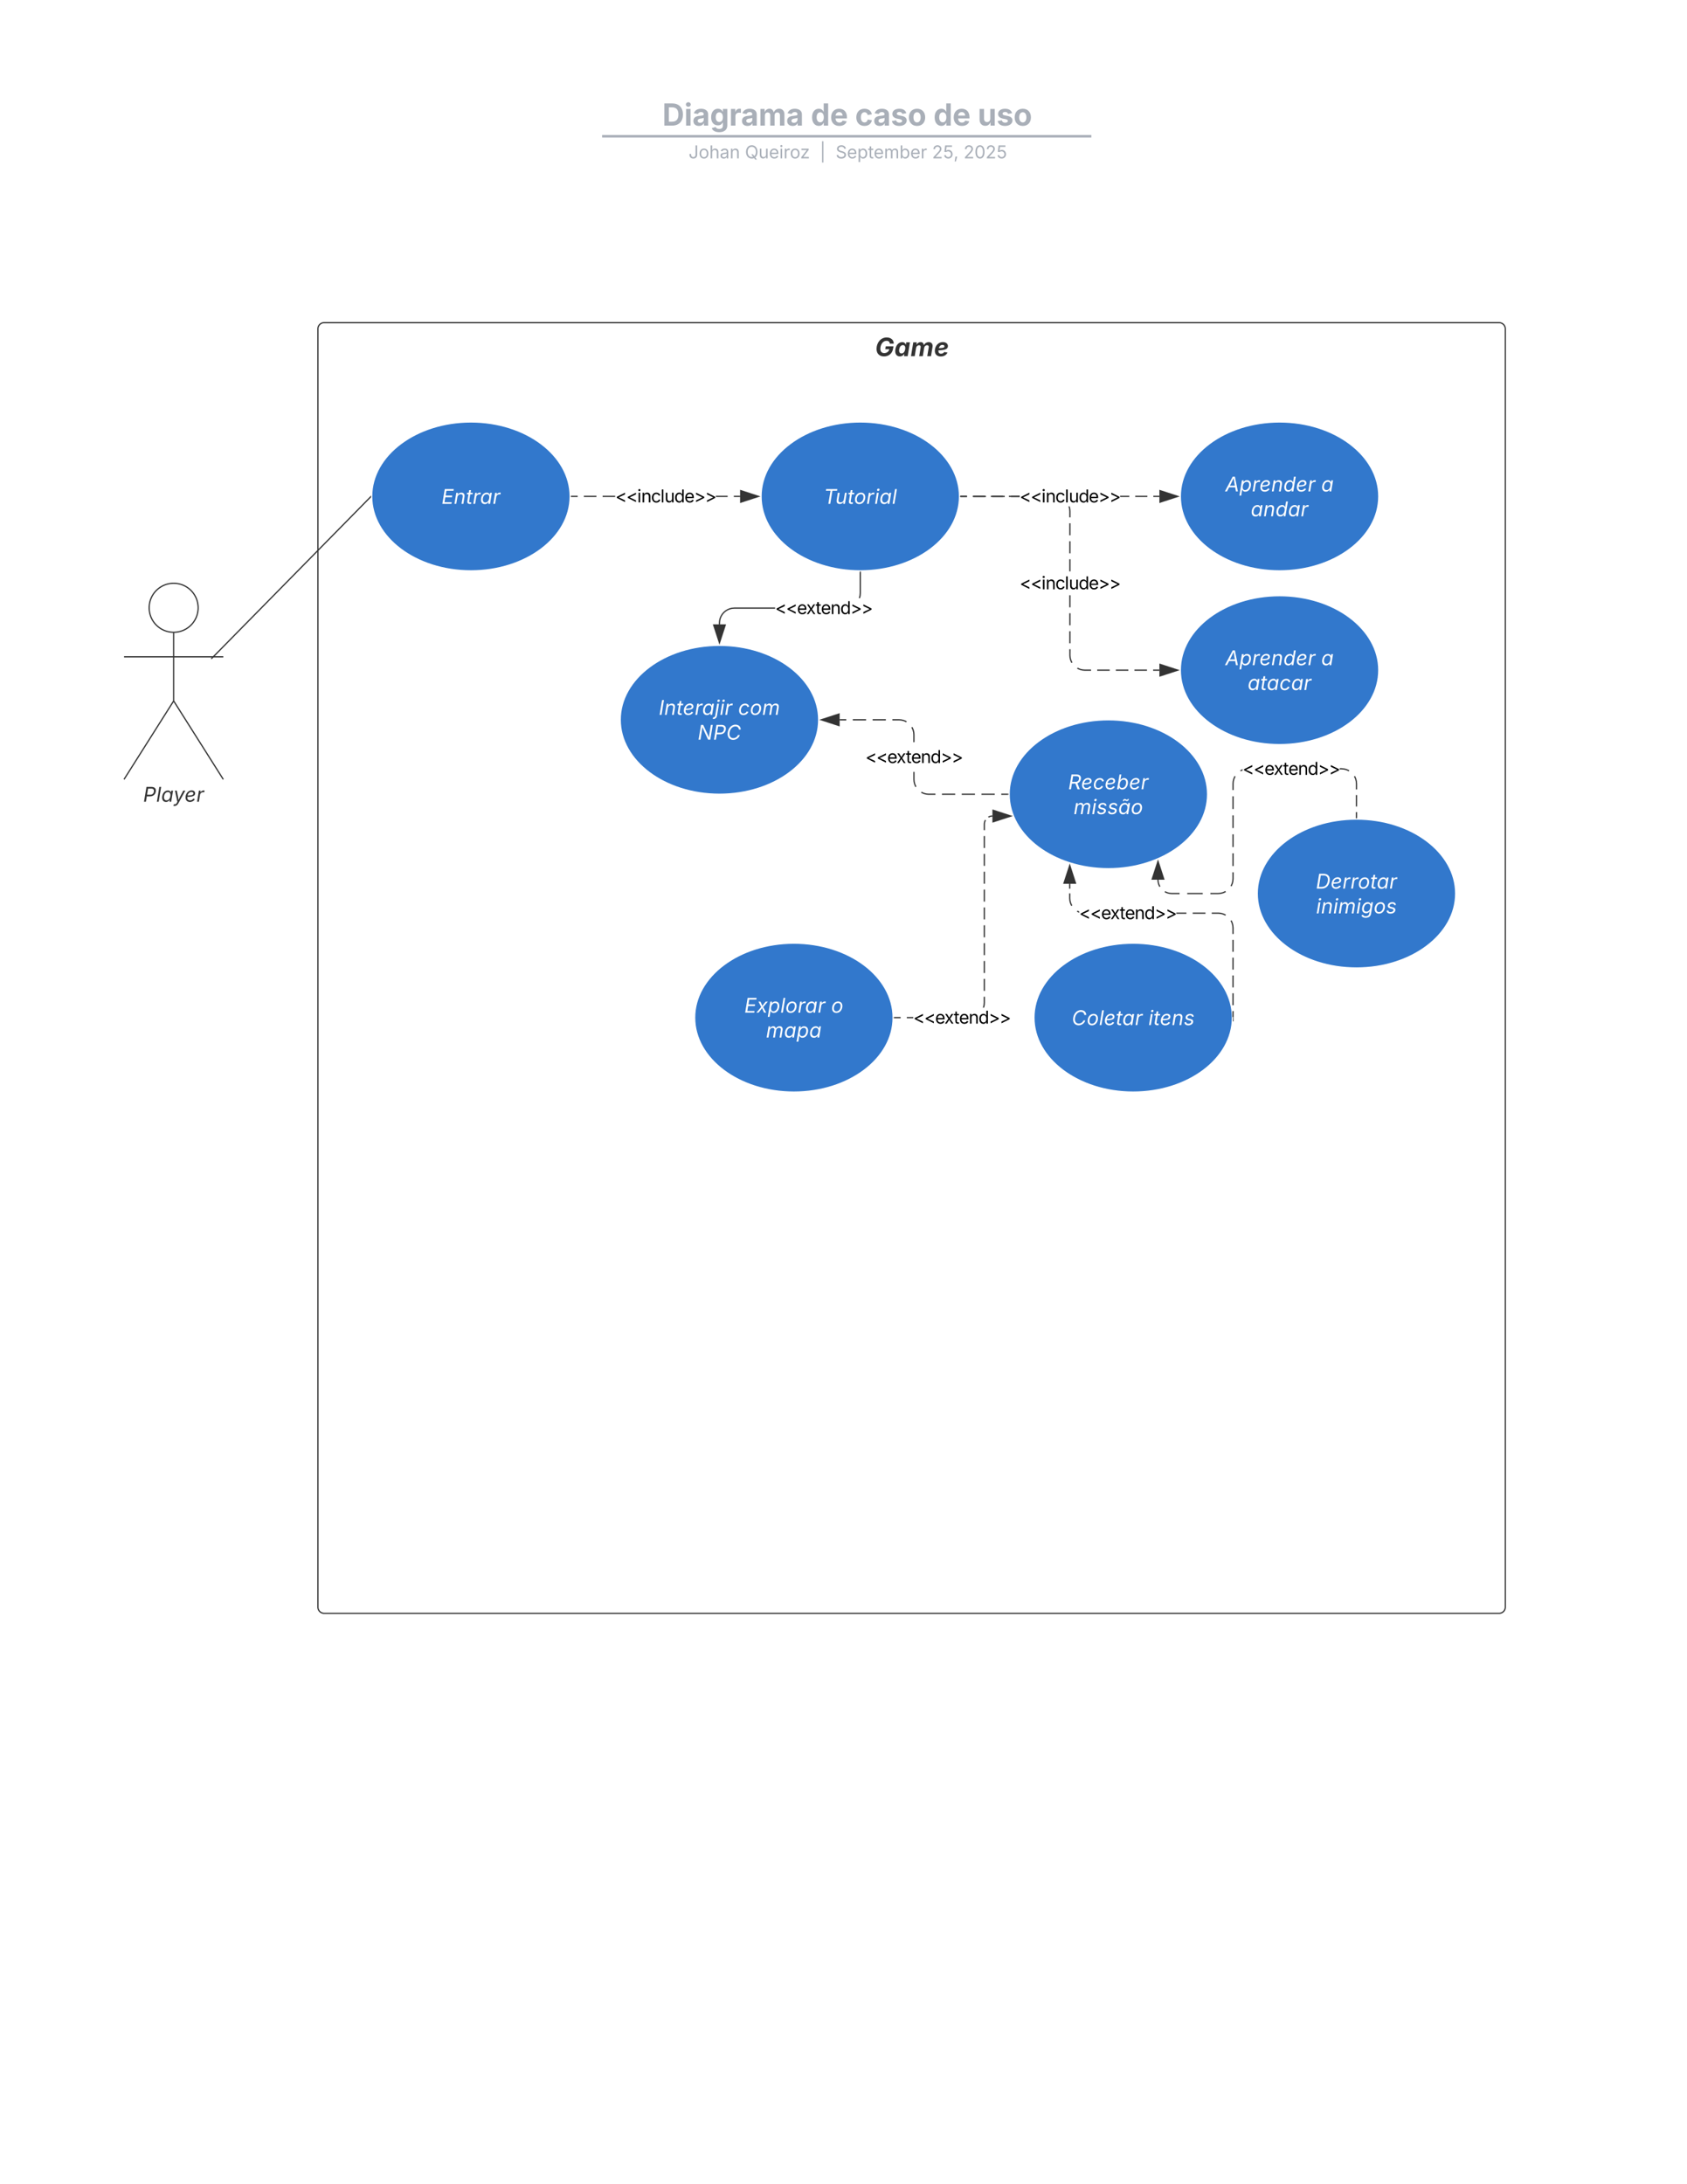 <svg xmlns="http://www.w3.org/2000/svg" xmlns:xlink="http://www.w3.org/1999/xlink" xmlns:lucid="lucid" width="1360" height="1760"><g transform="translate(0 0)" lucid:page-tab-id=".Q4MUjXso07N"><path d="M0 0h1360v1760H0z" fill="#fff"/><path d="M256.3 265a5 5 0 0 1 5-5h947.23a5 5 0 0 1 5 5v1030a5 5 0 0 1-5 5H261.3a5 5 0 0 1-5-5z" stroke="#333" fill-opacity="0"/><use xlink:href="#a" transform="matrix(1,0,0,1,264.308,268) translate(441.201 19.015)"/><path d="M120.25 489.95v-.2A19.75 19.75 0 0 1 140 470a19.75 19.75 0 0 1 19.75 19.75A19.75 19.75 0 0 1 140 509.5a19.75 19.75 0 0 1-19.75-19.75v-.2" stroke="#333" fill="#fff"/><path d="M100 475a5 5 0 0 1 5-5h70a5 5 0 0 1 5 5v148a5 5 0 0 1-5 5h-70a5 5 0 0 1-5-5z" fill="none"/><path d="M140 509.5v55.3l40 63.2m-40-63.2L100 628m0-98.75h80" stroke="#333" fill="none"/><use xlink:href="#b" transform="matrix(1,0,0,1,20,627.999) translate(95.406 18.012)"/><path d="M459.64 400c0 33.14-35.8 60-80 60-44.18 0-80-26.86-80-60s35.82-60 80-60c44.2 0 80 26.86 80 60z" stroke="#fff" fill="#3278cc"/><use xlink:href="#c" transform="matrix(1,0,0,1,323.643,363.999) translate(32.258 42.014)"/><path d="M773.53 400c0 33.14-35.82 60-80 60s-80-26.86-80-60 35.82-60 80-60 80 26.86 80 60z" stroke="#fff" fill="#3278cc"/><use xlink:href="#d" transform="matrix(1,0,0,1,637.53,363.999) translate(26.453 42.014)"/><path d="M172.76 528.4L298.8 400.35M172.77 528.38l-2.47 2.5" stroke="#333" fill="none"/><path d="M299.14 400v.66l-.02.04-.68-.67.73-.73z" stroke="#333" stroke-width=".05" fill="#333"/><path d="M253.15 78a8 8 0 0 1 8-8h836.75a8 8 0 0 1 8 8v25.16a8 8 0 0 1-8 8H261.15a8 8 0 0 1-8-8z" stroke="#000" stroke-opacity="0" stroke-width="2" fill="#fff" fill-opacity="0"/><use xlink:href="#e" transform="matrix(1,0,0,1,273.147,70) translate(260.805 31.211)"/><use xlink:href="#f" transform="matrix(1,0,0,1,273.147,70) translate(380.535 31.211)"/><use xlink:href="#g" transform="matrix(1,0,0,1,273.147,70) translate(416.21 31.211)"/><use xlink:href="#h" transform="matrix(1,0,0,1,273.147,70) translate(479.344 31.211)"/><use xlink:href="#i" transform="matrix(1,0,0,1,273.147,70) translate(515.019 31.211)"/><path d="M486.4 109.8H878.8M486.42 109.8h-1.03M878.8 109.8h1.02" stroke="#a9afb8" stroke-width="2" fill="none"/><path d="M253.15 119.16a8 8 0 0 1 8-8h837.7a8 8 0 0 1 8 8V122a8 8 0 0 1-8 8h-837.7a8 8 0 0 1-8-8z" stroke="#000" stroke-opacity="0" stroke-width="2" fill="#fff" fill-opacity="0"/><use xlink:href="#j" transform="matrix(1,0,0,1,273.147,111.155) translate(281.974 16.461)"/><use xlink:href="#k" transform="matrix(1,0,0,1,273.147,111.155) translate(327.429 16.461)"/><use xlink:href="#l" transform="matrix(1,0,0,1,273.147,111.155) translate(387.756 16.461)"/><use xlink:href="#m" transform="matrix(1,0,0,1,273.147,111.155) translate(400.488 16.461)"/><use xlink:href="#n" transform="matrix(1,0,0,1,273.147,111.155) translate(478.25 16.461)"/><use xlink:href="#o" transform="matrix(1,0,0,1,273.147,111.155) translate(503.672 16.461)"/><path d="M660 580c0 33.14-35.82 60-80 60s-80-26.86-80-60 35.82-60 80-60 80 26.86 80 60z" stroke="#fff" fill="#3278cc"/><use xlink:href="#p" transform="matrix(1,0,0,1,524,544) translate(7.07 32.012)"/><use xlink:href="#q" transform="matrix(1,0,0,1,524,544) translate(71.072 32.012)"/><use xlink:href="#r" transform="matrix(1,0,0,1,524,544) translate(38.458 52.017)"/><path d="M993.53 820c0 33.14-35.82 60-80 60s-80-26.86-80-60 35.82-60 80-60 80 26.86 80 60z" stroke="#fff" fill="#3278cc"/><use xlink:href="#s" transform="matrix(1,0,0,1,857.53,784) translate(6.452 42.014)"/><use xlink:href="#t" transform="matrix(1,0,0,1,857.53,784) translate(68.259 42.014)"/><path d="M465.68 400.47h-5.04v-.95h5.04zm15.1 0h-10.06v-.95h10.07zm15.12 0h-10.07v-.95h10.07zm100.75 0h-5.04v-.95h5.05zm-10.08 0h-9.45v-.95h9.45z" stroke="#333" stroke-width=".05" fill="#333"/><path d="M460.66 400.47h-.53V399.6l.53-.08z" fill="#333"/><path stroke="#333" stroke-width=".05" fill="#333"/><path d="M611.4 400l-14.25 4.63v-9.27z" fill="#333"/><path d="M612.95 400l-16.28 5.3v-10.6zm-15.33 3.98l12.25-3.98-12.25-3.98z" stroke="#333" stroke-width=".05" fill="#333"/><use xlink:href="#u" transform="matrix(1,0,0,1,496.056,391.933) translate(0.005 12.917)"/><path d="M973.53 640c0 33.14-35.82 60-80 60s-80-26.86-80-60 35.82-60 80-60 80 26.86 80 60z" stroke="#fff" fill="#3278cc"/><use xlink:href="#v" transform="matrix(1,0,0,1,837.53,604) translate(23.615 32.012)"/><use xlink:href="#w" transform="matrix(1,0,0,1,837.53,604) translate(27.999 52.017)"/><path d="M1173.53 720c0 33.14-35.82 60-80 60s-80-26.86-80-60 35.82-60 80-60 80 26.86 80 60z" stroke="#fff" fill="#3278cc"/><use xlink:href="#x" transform="matrix(1,0,0,1,1037.53,684) translate(23.272 32.012)"/><use xlink:href="#y" transform="matrix(1,0,0,1,1037.53,684) translate(23.462 52.017)"/><path d="M720 820c0 33.14-35.82 60-80 60s-80-26.86-80-60 35.82-60 80-60 80 26.86 80 60z" stroke="#fff" fill="#3278cc"/><use xlink:href="#z" transform="matrix(1,0,0,1,584,784) translate(16.031 32.012)"/><use xlink:href="#A" transform="matrix(1,0,0,1,584,784) translate(86.047 32.012)"/><use xlink:href="#B" transform="matrix(1,0,0,1,584,784) translate(33.545 52.017)"/><path d="M726.04 820.48H721v-.96h5.04zm10.15 0h-5.1v-.96h5.1zM794 808l-.15 1.93-.45 1.9-.04.08h-1.02l.15-.37.4-1.76.15-1.82v-4.78h.96zm0-9.6h-.95v-9.6h.96zm0-14.4h-.95v-9.6h.96zm0-14.4h-.95v-9.58h.96zm0-14.38h-.95v-9.6h.96zm0-14.4h-.95v-9.58h.96zm0-14.37h-.95v-9.6h.96zm0-14.4h-.95v-9.6h.96zm0-14.38h-.95v-9.6h.96zm0-14.4h-.95v-9.6h.96zm.83-22.2l-.16.25-.37.9-.22.9-.08 1v4.76h-.95v-4.8l.1-1.08.25-1.08.42-1.02.2-.32zm5.3-3.07l-1 .08-.92.23-.87.37-.26.16-.5-.8.32-.2 1-.43 1.1-.26 1.05-.08z" stroke="#333" stroke-width=".05" fill="#333"/><path d="M721 820.48h-.5v-.87l.5-.08z" fill="#333"/><path stroke="#333" stroke-width=".05" fill="#333"/><path d="M814.85 657.56l-14.26 4.63v-9.28z" fill="#333"/><path d="M816.4 657.56l-16.3 5.3v-10.6zm-15.34 3.98l12.26-3.98-12.26-3.98z" stroke="#333" stroke-width=".05" fill="#333"/><use xlink:href="#C" transform="matrix(1,0,0,1,736.192,811.934) translate(0.005 12.917)"/><path d="M994.5 819.5h-.95v-4.78h.96zm0-9.56h-.95v-9.56h.96zm0-14.34h-.95v-9.57h.96zm0-14.35h-.95v-9.56h.96zm0-14.34h-.95v-9.55h.96zm-1.35-24.77l.75 1.8.45 1.9.15 1.94v4.8h-.95v-4.76l-.14-1.8-.4-1.77-.7-1.67-.3-.5.8-.5zm-9.17-6.66l1.9.45 1.82.75.56.35-.5.8-.5-.3-1.67-.7-1.77-.4-1.82-.15h-5.1v-.95h5.15zm-12.2.8h-10.25v-.95h10.25zm-15.38 0h-8.06v-.95h8.06zm-87.24-2.2l.83.33v1.03l-1.27-.52-.57-.34.5-.8zm-6.3-10.3l.15 1.82.43 1.75.7 1.67.3.5-.8.5-.36-.57-.75-1.8-.45-1.9-.16-1.94v-3.88h.96zm0-7.72h-.95v-3.88h.96z" stroke="#333" stroke-width=".05" fill="#333"/><path d="M994.5 823h-.57v-.1l.1-2.9v-.5h.48z" fill="#333"/><path stroke="#333" stroke-width=".05" fill="#333"/><path d="M867.02 711.67h-9.27l4.64-14.26z" fill="#333"/><path d="M867.68 712.15H857.1l5.3-16.28zm-9.27-.95h7.97l-3.98-12.25z" stroke="#333" stroke-width=".05" fill="#333"/><use xlink:href="#C" transform="matrix(1,0,0,1,869.989,727.723) translate(0.005 12.917)"/><path d="M988.26 718.77l-.56.35-1.8.75-1.92.45-1.93.15h-6.25v-.95h6.2l1.83-.14 1.76-.42 1.66-.7.5-.3zm-18.68 1.7h-12.45v-.95h12.45zm-29.75-2.1l1.55.63 1.63.4 1.7.13h6.2v.95h-6.25l-1.8-.15-1.77-.42-1.68-.7-.53-.3.5-.82zm-5.7-7.85l.4 1.63.64 1.55.3.46-.83.5-.32-.53-.7-1.68-.42-1.78-.14-1.78.94-.08zm60.38-2.5l-.15 1.93-.45 1.9-.75 1.8-.35.58-.8-.5.3-.5.7-1.67.4-1.76.15-1.82v-5.08h.96zm0-10.22h-.95v-10.2h.96zm0-15.3h-.95v-10.2h.96zm0-15.3h-.95V657h.96zm99.5-8.2h-.94v-4.58h.95zm-99.5-7.1h-.95v-10.2h.96zm99.5-2.07h-.94v-9.16h.95zm-97.93-24.07l-.3.5-.7 1.68-.42 1.76-.14 1.82v5.08h-.95v-5.12l.16-1.93.46-1.9.75-1.8.36-.58zm96.58.08l.75 1.8.45 1.9.16 1.94v4.6h-.94v-4.56l-.15-1.82-.4-1.76-.7-1.67-.3-.5.8-.5zm-9.17-6.66l1.9.45 1.8.75.58.35-.5.8-.5-.3-1.67-.7-1.77-.4-1.82-.15h-1.46V619h1.5zm-81.8 1.68l-.88.37-.5.3-.5-.8.57-.35 1.32-.55z" stroke="#333" stroke-width=".05" fill="#333"/><path d="M1094 659.5h-.94v-.5h.95z" fill="#333"/><path stroke="#333" stroke-width=".05" fill="#333"/><path d="M938.17 708.36h-9.27l4.63-14.27z" fill="#333"/><path d="M938.82 708.83h-10.58l5.3-16.28zm-9.27-.95h7.96l-3.97-12.25z" stroke="#333" stroke-width=".05" fill="#333"/><use xlink:href="#C" transform="matrix(1,0,0,1,1001.693,611.434) translate(0.005 12.917)"/><path d="M812.53 640.48h-5.3v-.96h5.3zm-10.63 0h-10.63v-.96h10.63zm-15.94 0h-10.63v-.96h10.63zm-15.94 0H759.4v-.96H770zm-26.5-2.2l1.68.68 1.76.42 1.82.14h5.3v.96h-5.33l-1.94-.16-1.9-.45-1.8-.75-.57-.35.5-.8zm-6.28-10.3l.14 1.82.43 1.76.7 1.67.3.5-.8.5-.35-.57-.75-1.8-.46-1.9-.15-1.94V622h.94zm-1.36-41.64l.75 1.8.46 1.9.14 1.94V598h-.95v-5.98l-.15-1.82-.42-1.76-.7-1.67-.3-.5.8-.5zm-9.16-6.66l1.9.45 1.8.75.58.35-.5.8-.5-.3-1.67-.7-1.76-.4-1.82-.15h-5.3v-.96h5.33zm-12.6.8H703.5v-.96h10.63zm-15.96 0h-10.64v-.96h10.64zm-15.96 0h-5.32v-.96h5.32z" stroke="#333" stroke-width=".05" fill="#333"/><path d="M813.03 640v.4l-.5.08v-.96h.5z" fill="#333"/><path stroke="#333" stroke-width=".05" fill="#333"/><path d="M676.38 584.63L662.12 580l14.26-4.63z" fill="#333"/><path d="M676.86 585.3l-16.28-5.3 16.28-5.3zm-13.2-5.3l12.25 3.98v-7.96z" stroke="#333" stroke-width=".05" fill="#333"/><use xlink:href="#C" transform="matrix(1,0,0,1,697.592,601.934) translate(0.005 12.917)"/><path d="M1111.53 400c0 33.14-35.82 60-80 60s-80-26.86-80-60 35.82-60 80-60 80 26.86 80 60z" stroke="#fff" fill="#3278cc"/><use xlink:href="#D" transform="matrix(1,0,0,1,975.53,363.999) translate(12.265 32.012)"/><use xlink:href="#E" transform="matrix(1,0,0,1,975.53,363.999) translate(89.587 32.012)"/><use xlink:href="#F" transform="matrix(1,0,0,1,975.53,363.999) translate(32.782 52.017)"/><path d="M779.38 400.47h-4.85v-.95h4.85zm14.56 0h-9.7v-.95h9.7zm14.55 0h-9.7v-.95h9.7zm13.5 0h-8.65v-.95H822zm102.94 0h-9.7v-.95h9.7zm9.7 0h-4.85v-.95h4.85zm-24.25 0h-7.34v-.95h7.33z" stroke="#333" stroke-width=".05" fill="#333"/><path d="M774.54 400.47h-.52V399.6l.52-.08z" fill="#333"/><path stroke="#333" stroke-width=".05" fill="#333"/><path d="M949.4 400l-14.25 4.63v-9.27z" fill="#333"/><path d="M950.95 400l-16.28 5.3v-10.6zm-15.33 3.98l12.25-3.98-12.25-3.98z" stroke="#333" stroke-width=".05" fill="#333"/><g><use xlink:href="#u" transform="matrix(1,0,0,1,822,391.933) translate(0.005 12.917)"/></g><path d="M1111.53 540c0 33.14-35.82 60-80 60s-80-26.86-80-60 35.82-60 80-60 80 26.86 80 60z" stroke="#fff" fill="#3278cc"/><g><use xlink:href="#G" transform="matrix(1,0,0,1,975.53,504) translate(12.265 32.012)"/><use xlink:href="#H" transform="matrix(1,0,0,1,975.53,504) translate(89.587 32.012)"/><use xlink:href="#I" transform="matrix(1,0,0,1,975.53,504) translate(30.304 52.017)"/></g><path d="M869.3 538.27l1.67.7 1.76.4 1.82.15h5v.96h-5.04l-1.92-.16-1.9-.45-1.8-.75-.58-.35.5-.8zm25.27 2.2h-10.02v-.95h10.02zm15.03 0h-10.02v-.95h10.02zm15.03 0H914.6v-.95h10.03zm10.02 0h-5v-.95h5zM863 527.98l.15 1.83.42 1.76.7 1.67.3.5-.8.5-.36-.57-.74-1.8-.45-1.9-.15-1.94v-4.85h.96zm0-9.64h-.95v-9.66h.96zm0-14.5h-.95v-9.66h.96zm0-14.5h-.95v-9.66h.96zm0-29h-.95v-9.66h.96zm0-14.5h-.95v-9.66h.96zm0-14.5h-.95v-9.66h.96zm-.6-23.2l.45 1.92.15 1.93v4.85h-.95v-4.8l-.14-1.83-.4-1.76-.16-.38h1.02zm-82.8-7.66h-5.07v-.95h5.07zm15.2 0h-10.14v-.95h10.14zm15.2 0h-10.14v-.95H810zm12 0h-6.94v-.95H822z" stroke="#333" stroke-width=".05" fill="#333"/><path d="M774.54 400.47h-.52V399.6l.52-.08z" fill="#333"/><path stroke="#333" stroke-width=".05" fill="#333"/><path d="M949.4 540l-14.25 4.63v-9.26z" fill="#333"/><path d="M950.95 540l-16.28 5.3v-10.6zm-15.33 3.98l12.25-3.98-12.25-3.98z" stroke="#333" stroke-width=".05" fill="#333"/><g><use xlink:href="#u" transform="matrix(1,0,0,1,822,461.933) translate(0.005 12.917)"/></g><path d="M624.83 490.47h-32.8l-1.83.15-1.76.42-1.67.7-1.54.94-1.38 1.17-1.17 1.38-.95 1.54-.7 1.67-.4 1.76-.15 1.82v1.1h-.96v-1.14l.16-1.93.45-1.9.75-1.8 1.03-1.68 1.28-1.5 1.5-1.26 1.66-1.02 1.8-.75 1.9-.45 1.94-.16h32.85zM694 478.02l-.15 1.93-.45 1.9-.04.08h-1.02l.15-.37.4-1.76.15-1.82V461h.96z" stroke="#333" stroke-width=".05" fill="#333"/><path d="M693.52 460.5h.5v.5h-.97v-.52z" fill="#333"/><path stroke="#333" stroke-width=".05" fill="#333"/><path d="M580 517.88l-4.63-14.26h9.26z" fill="#333"/><path d="M580 519.42l-5.3-16.28h10.6zm-3.98-15.33l3.98 12.25 3.98-12.26z" stroke="#333" stroke-width=".05" fill="#333"/><g><use xlink:href="#C" transform="matrix(1,0,0,1,624.827,481.933) translate(0.005 12.917)"/></g><defs><path fill="#333" d="M716 20c-372 0-603-230-603-607 0-487 323-923 817-923 330 0 576 197 568 500h-310c-18-142-108-229-266-229-321 0-502 333-502 645 0 223 116 343 310 343 217 0 373-125 412-311H819l38-232h620l-32 196c-65 390-362 618-729 618" id="J"/><path fill="#333" d="M441 19C184 19 19-186 81-558c63-382 303-574 550-574 189 0 259 113 285 202h10l31-188h299L1071 0H776l29-179h-14C733-87 623 19 441 19zm133-241c154 0 263-135 296-336 34-204-31-334-185-334-159 0-264 139-296 334-33 197 29 336 185 336" id="K"/><path fill="#333" d="M35 0l186-1118h278l-23 203c87-158 215-220 340-220 150 0 232 87 258 250 89-176 240-250 390-250 212 0 348 148 307 391L1648 0h-301l118-707c21-127-40-177-131-177-124 0-216 90-235 206L986 0H696l119-715c18-110-37-169-130-169-113 0-217 83-240 218L335 0H35" id="L"/><path fill="#333" d="M552 24C254 24 71-146 71-432c0-377 264-705 643-705 236 0 413 123 413 326 0 251-270 329-766 342-10 155 35 265 213 267 113 0 207-50 245-134l269 36C1015-105 814 24 552 24zM392-650c368-7 456-43 456-146 0-71-63-115-165-115-165 0-251 126-291 261" id="M"/><g id="a"><use transform="matrix(0.01,0,0,0.01,0,0)" xlink:href="#J"/><use transform="matrix(0.01,0,0,0.01,15.51,0)" xlink:href="#K"/><use transform="matrix(0.01,0,0,0.01,28.548,0)" xlink:href="#L"/><use transform="matrix(0.01,0,0,0.01,47.408,0)" xlink:href="#M"/></g><path fill="#333" d="M87 0l247-1490h510c346 0 473 206 430 472s-238 479-586 479H366L277 0H87zm307-706h312c241 0 351-138 379-311s-39-306-279-306H496" id="N"/><path fill="#333" d="M492-1490L245 0H65l247-1490h180" id="O"/><path fill="#333" d="M481 24C202 24 45-202 104-557s293-575 571-575c216 0 263 132 291 193h15l29-179h181L1006 0H831l28-173h-21C788-107 693 24 481 24zm56-161c204 0 342-174 383-422s-41-412-245-412c-215 0-350 183-388 412-39 235 39 422 250 422" id="P"/><path fill="#333" d="M-19 405l72-156c121 32 203 15 288-150l47-93-241-1124h188c55 313 135 616 167 950 142-329 324-636 483-950h205L486 167c-97 177-219 259-378 259-59 0-109-11-127-21" id="Q"/><path fill="#333" d="M535 24C259 24 94-144 94-427c0-392 272-715 610-715 216 0 356 119 356 305 0 244-237 344-790 350-18 199 49 349 276 352 142 0 260-66 317-173l167 47C947-85 756 24 535 24zM294-623c447-4 586-57 586-218 0-85-78-141-194-141-220 0-342 177-392 359" id="R"/><path fill="#333" d="M66 0l185-1118h174l-28 172h12c78-136 219-209 411-185l-30 181c-211-47-398 67-428 250L246 0H66" id="S"/><g id="b"><use transform="matrix(0.008,0,0,0.008,0,0)" xlink:href="#N"/><use transform="matrix(0.008,0,0,0.008,10.559,0)" xlink:href="#O"/><use transform="matrix(0.008,0,0,0.008,14.564,0)" xlink:href="#P"/><use transform="matrix(0.008,0,0,0.008,24.469,0)" xlink:href="#Q"/><use transform="matrix(0.008,0,0,0.008,33.438,0)" xlink:href="#R"/><use transform="matrix(0.008,0,0,0.008,42.956,0)" xlink:href="#S"/></g><path fill="#fff" d="M87 0l247-1490h908l-28 167H496l-80 487h669l-28 167H387l-83 502h727L1004 0H87" id="T"/><path fill="#fff" d="M356-664L245 0H65l186-1118h173l-32 197c96-152 219-211 366-211 232 0 366 145 319 428L960 0H779l117-701c29-174-48-269-198-269-165 0-310 115-342 306" id="U"/><path fill="#fff" d="M691-1118l-25 154H437L325-290c-17 103 16 144 108 144 23 0 63-6 94-12L538-6c-36 12-87 20-136 20-196 0-290-109-260-290l114-688H88l25-154h169l44-266h180l-44 266h229" id="V"/><path fill="#fff" d="M66 0l185-1118h174l-28 172h12c78-136 219-209 411-185l-30 181c-211-47-398 67-428 250L246 0H66" id="W"/><path fill="#fff" d="M481 24C202 24 45-202 104-557s293-575 571-575c216 0 263 132 291 193h15l29-179h181L1006 0H831l28-173h-21C788-107 693 24 481 24zm56-161c204 0 342-174 383-422s-41-412-245-412c-215 0-350 183-388 412-39 235 39 422 250 422" id="X"/><g id="c"><use transform="matrix(0.008,0,0,0.008,0,0)" xlink:href="#T"/><use transform="matrix(0.008,0,0,0.008,9.946,0)" xlink:href="#U"/><use transform="matrix(0.008,0,0,0.008,19.722,0)" xlink:href="#V"/><use transform="matrix(0.008,0,0,0.008,25.147,0)" xlink:href="#W"/><use transform="matrix(0.008,0,0,0.008,31.105,0)" xlink:href="#X"/><use transform="matrix(0.008,0,0,0.008,41.253,0)" xlink:href="#W"/></g><path fill="#fff" d="M226-1323l28-167h1126l-28 167H885L666 0H476l219-1323H226" id="Y"/><path fill="#fff" d="M443 14C219 14 87-123 134-408l117-710h180L317-423c-28 171 49 275 206 275s300-105 332-300l110-670h181L961 0H787l35-209C722-47 590 14 443 14" id="Z"/><path fill="#fff" d="M528 24C258 24 94-156 94-433c0-355 229-699 603-699 270 0 436 178 436 458 0 359-234 698-605 698zm4-161c275 0 420-287 420-533 0-170-77-301-260-301-271 0-418 288-418 536 0 168 77 298 258 298" id="aa"/><path fill="#fff" d="M66 0l185-1118h180L246 0H66zm307-1301c-71 0-117-55-106-119s74-119 145-119c65 0 117 50 106 118s-78 120-145 120" id="ab"/><path fill="#fff" d="M492-1490L245 0H65l247-1490h180" id="ac"/><g id="d"><use transform="matrix(0.008,0,0,0.008,0,0)" xlink:href="#Y"/><use transform="matrix(0.008,0,0,0.008,9.47,0)" xlink:href="#Z"/><use transform="matrix(0.008,0,0,0.008,19.254,0)" xlink:href="#V"/><use transform="matrix(0.008,0,0,0.008,24.517,0)" xlink:href="#aa"/><use transform="matrix(0.008,0,0,0.008,34.439,0)" xlink:href="#W"/><use transform="matrix(0.008,0,0,0.008,40.93,0)" xlink:href="#ab"/><use transform="matrix(0.008,0,0,0.008,44.942,0)" xlink:href="#X"/><use transform="matrix(0.008,0,0,0.008,55.09,0)" xlink:href="#ac"/></g><path fill="#a9afb8" d="M659 0H135v-1490h529c448 0 721 280 721 744 0 466-273 746-726 746zM440-263h204c287 0 437-148 437-483 0-333-150-481-435-481H440v964" id="ad"/><path fill="#a9afb8" d="M128 0v-1118h300V0H128zm150-1264c-91 0-165-68-165-154 0-85 74-154 165-154 90 0 165 69 165 154 0 86-75 154-165 154" id="ae"/><path fill="#a9afb8" d="M440 22C227 22 68-92 68-313c0-250 202-322 422-343 195-21 271-24 271-105 0-95-63-149-175-149-116 0-187 57-211 129l-275-46c57-194 237-305 487-305 240 0 474 108 474 379V0H777v-155h-10C713-51 605 22 440 22zm85-211c140 0 238-93 238-211v-121c-37 26-156 42-222 51-111 16-185 59-185 149 0 87 70 132 169 132" id="af"/><path fill="#a9afb8" d="M625 442c-280 0-454-114-503-274l258-72c28 63 97 128 243 128 153 0 246-69 246-216v-206h-23C805-108 717-16 536-16 284-16 81-191 81-561c0-378 208-571 456-571 188 0 280 113 321 202h13v-188h295V-9c0 303-226 451-541 451zm5-686c153 0 240-119 240-319 0-198-86-329-240-329-158 0-241 137-241 329 0 195 85 319 241 319" id="ag"/><path fill="#a9afb8" d="M128 0v-1118h290v195h12c54-169 184-238 367-200v268c-27-8-86-15-130-15-138 0-239 95-239 234V0H128" id="ah"/><path fill="#a9afb8" d="M128 0v-1118h278l12 217c60-163 185-234 319-234 143 0 236 81 288 251 63-172 205-251 359-251 205 0 357 138 357 381V0h-301v-697c0-126-76-187-177-187-114 0-184 79-184 196V0H789v-705c0-109-72-179-174-179-106 0-187 74-187 208V0H128" id="ai"/><g id="e"><use transform="matrix(0.012,0,0,0.012,0,0)" xlink:href="#ad"/><use transform="matrix(0.012,0,0,0.012,17.611,0)" xlink:href="#ae"/><use transform="matrix(0.012,0,0,0.012,24.22,0)" xlink:href="#af"/><use transform="matrix(0.012,0,0,0.012,38.378,0)" xlink:href="#ag"/><use transform="matrix(0.012,0,0,0.012,53.786,0)" xlink:href="#ah"/><use transform="matrix(0.012,0,0,0.012,63.384,0)" xlink:href="#af"/><use transform="matrix(0.012,0,0,0.012,77.542,0)" xlink:href="#ai"/><use transform="matrix(0.012,0,0,0.012,99.797,0)" xlink:href="#af"/></g><path fill="#a9afb8" d="M537 19C279 19 81-185 81-557c0-382 206-575 454-575 190 0 278 113 318 202h10v-560h300V0H868v-179h-15C812-89 719 19 537 19zm92-241c153 0 240-134 240-336 0-203-86-334-240-334-158 0-240 138-240 334 0 197 84 336 240 336" id="aj"/><path fill="#a9afb8" d="M633 22C291 22 81-200 81-553c0-345 210-579 537-579 292 0 525 185 525 567v84H378c7 183 109 277 260 277 105 0 184-46 216-132l272 51C1071-99 893 22 633 22zM380-669h474c-15-146-94-237-233-237-143 0-229 99-241 237" id="ak"/><g id="f"><use transform="matrix(0.012,0,0,0.012,0,0)" xlink:href="#aj"/><use transform="matrix(0.012,0,0,0.012,15.373,0)" xlink:href="#ak"/></g><path fill="#a9afb8" d="M628 22C291 22 81-210 81-554c0-346 210-578 547-578 265 0 455 142 497 372l-279 52c-25-116-99-188-215-188-160 0-244 139-244 341 0 200 84 341 244 341 116 0 193-74 217-195l279 51C1085-123 896 22 628 22" id="al"/><path fill="#a9afb8" d="M572 22C302 22 117-98 78-306l279-48c29 105 101 156 224 156 114 0 185-48 185-115 0-118-228-130-337-155-215-49-322-150-322-317 0-215 187-347 470-347 265 0 424 116 466 298l-266 47c-24-76-87-130-196-130-98 0-174 46-174 113 0 56 38 95 144 117l201 40c216 44 320 143 320 302 0 220-207 367-500 367" id="am"/><path fill="#a9afb8" d="M628 22C291 22 81-210 81-554c0-346 210-578 547-578 336 0 547 232 547 578 0 344-211 576-547 576zm0-236c160 0 242-146 242-341 0-197-82-341-242-341S387-753 387-555c0 195 81 341 241 341" id="an"/><g id="g"><use transform="matrix(0.012,0,0,0.012,0,0)" xlink:href="#al"/><use transform="matrix(0.012,0,0,0.012,14.587,0)" xlink:href="#af"/><use transform="matrix(0.012,0,0,0.012,28.745,0)" xlink:href="#am"/><use transform="matrix(0.012,0,0,0.012,42.403,0)" xlink:href="#an"/></g><g id="h"><use transform="matrix(0.012,0,0,0.012,0,0)" xlink:href="#aj"/><use transform="matrix(0.012,0,0,0.012,15.373,0)" xlink:href="#ak"/></g><path fill="#a9afb8" d="M513 14c-232 0-385-159-385-421v-711h300v659c0 139 76 222 202 222 127 0 217-86 217-234v-647h301V0H864l-4-232C797-74 683 14 513 14" id="ao"/><g id="i"><use transform="matrix(0.012,0,0,0.012,0,0)" xlink:href="#ao"/><use transform="matrix(0.012,0,0,0.012,15.182,0)" xlink:href="#am"/><use transform="matrix(0.012,0,0,0.012,28.84,0)" xlink:href="#an"/></g><path fill="#a9afb8" d="M545 20c-263 0-445-160-445-446v-80h190v80c0 182 102 279 255 279 152 0 254-97 254-279v-1064h190v1064c0 286-181 446-444 446" id="ap"/><path fill="#a9afb8" d="M613 24c-304 0-509-231-509-576 0-350 205-580 509-580 305 0 511 230 511 580 0 345-206 576-511 576zm0-161c226 0 329-195 329-415 0-222-103-419-329-419-223 0-326 196-326 419 0 220 103 415 326 415" id="aq"/><path fill="#a9afb8" d="M338-670V0H158v-1490h180v566c73-149 190-208 336-208 226 0 379 139 379 422V0H872v-695c0-172-96-275-252-275-161 0-282 109-282 300" id="ar"/><path fill="#a9afb8" d="M471 26C259 26 90-98 90-318c0-256 228-303 435-329 202-27 287-16 287-108 0-139-79-219-234-219-161 0-248 86-283 164l-173-57c86-203 278-265 451-265 150 0 419 46 419 395V0H815v-152h-12C765-73 660 26 471 26zm31-159c199 0 310-134 310-271v-155c-30 35-226 55-295 64-131 17-246 59-246 186 0 116 97 176 231 176" id="as"/><path fill="#a9afb8" d="M338-670V0H158v-1118h173l1 207c72-158 192-221 342-221 226 0 378 139 378 422V0H872v-695c0-172-96-275-252-275-161 0-282 109-282 300" id="at"/><g id="j"><use transform="matrix(0.007,0,0,0.007,0,0)" xlink:href="#ap"/><use transform="matrix(0.007,0,0,0.007,8.12,0)" xlink:href="#aq"/><use transform="matrix(0.007,0,0,0.007,16.65,0)" xlink:href="#ar"/><use transform="matrix(0.007,0,0,0.007,25.061,0)" xlink:href="#as"/><use transform="matrix(0.007,0,0,0.007,33.049,0)" xlink:href="#at"/></g><path fill="#a9afb8" d="M784 20c-382 0-662-292-662-764 0-473 280-766 662-766s660 293 660 766c0 282-99 499-260 629l192 255h-198L1049-33C969 2 880 20 784 20zm-62-486h198l156 205c112-98 183-261 183-483 0-383-209-590-475-590-268 0-477 208-477 590 0 380 209 588 477 588 54 0 106-9 154-25" id="au"/><path fill="#a9afb8" d="M537 14c-226 0-379-139-379-422v-710h180v695c0 172 97 275 253 275 160 0 281-109 281-300v-670h181V0H879v-209C806-46 684 14 537 14" id="av"/><path fill="#a9afb8" d="M628 24c-324 0-524-230-524-574 0-343 198-582 503-582 237 0 487 146 487 559v75H286c9 234 145 362 343 362 132 0 231-58 273-172l174 48C1024-91 857 24 628 24zM287-650h624c-17-190-120-322-304-322-192 0-309 151-320 322" id="aw"/><path fill="#a9afb8" d="M158 0v-1118h180V0H158zm91-1301c-68 0-125-53-125-119s57-119 125-119c69 0 126 53 126 119s-57 119-126 119" id="ax"/><path fill="#a9afb8" d="M158 0v-1118h174v172h12c41-113 157-188 290-188 26 0 70 2 91 3v181c-11-2-60-10-108-10-161 0-279 109-279 260V0H158" id="ay"/><path fill="#a9afb8" d="M126 0v-134l627-806v-11H146v-167h839v143L376-178v11h629V0H126" id="az"/><g id="k"><use transform="matrix(0.007,0,0,0.007,0,0)" xlink:href="#au"/><use transform="matrix(0.007,0,0,0.007,10.878,0)" xlink:href="#av"/><use transform="matrix(0.007,0,0,0.007,19.289,0)" xlink:href="#aw"/><use transform="matrix(0.007,0,0,0.007,27.583,0)" xlink:href="#ax"/><use transform="matrix(0.007,0,0,0.007,31.028,0)" xlink:href="#ay"/><use transform="matrix(0.007,0,0,0.007,36.147,0)" xlink:href="#aq"/><use transform="matrix(0.007,0,0,0.007,44.469,0)" xlink:href="#az"/></g><path fill="#a9afb8" d="M419-1970V480H262v-2450h157" id="aA"/><use transform="matrix(0.007,0,0,0.007,0,0)" xlink:href="#aA" id="l"/><path fill="#a9afb8" d="M657 26c-323 0-524-166-541-416h195c15 169 171 246 346 246 202 0 356-106 356-265 5-203-294-238-475-293-239-73-380-191-380-389 0-252 224-419 512-419 294 0 499 171 508 396H992c-17-145-151-228-328-228-193 0-321 102-321 242 0 156 175 211 284 241l149 41c160 44 422 134 422 412 0 244-197 432-541 432" id="aB"/><path fill="#a9afb8" d="M158 418v-1536h174v179h20c37-59 106-193 324-193 279 0 474 222 474 576 0 356-194 580-473 580-213 0-288-135-325-197h-14v591H158zm492-555c209 0 317-186 317-421 0-232-105-413-317-413-206 0-314 166-314 413 0 249 111 421 314 421" id="aC"/><path fill="#a9afb8" d="M598-1118v154H368v674c0 100 37 144 132 144 23 0 62-6 92-12L629-6c-37 13-88 20-134 20-193 0-307-107-307-290v-688H20v-154h168v-266h180v266h230" id="aD"/><path fill="#a9afb8" d="M158 0v-1118h175l1 205c55-151 181-225 313-225 147 0 245 90 285 228 53-141 190-228 352-228 194 0 352 125 352 384V0h-181v-749c0-161-105-225-225-225-151 0-243 103-243 244V0H807v-767c0-124-93-207-219-207-131 0-250 92-250 270V0H158" id="aE"/><path fill="#a9afb8" d="M677 24c-213 0-288-135-325-197h-20V0H158v-1490h180v551h14c37-59 106-193 324-193 279 0 474 222 474 576 0 356-194 580-473 580zm-27-161c209 0 317-186 317-421 0-232-105-413-317-413-206 0-314 166-314 413 0 249 111 421 314 421" id="aF"/><g id="m"><use transform="matrix(0.007,0,0,0.007,0,0)" xlink:href="#aB"/><use transform="matrix(0.007,0,0,0.007,9.127,0)" xlink:href="#aw"/><use transform="matrix(0.007,0,0,0.007,17.421,0)" xlink:href="#aC"/><use transform="matrix(0.007,0,0,0.007,26.131,0)" xlink:href="#aD"/><use transform="matrix(0.007,0,0,0.007,30.646,0)" xlink:href="#aw"/><use transform="matrix(0.007,0,0,0.007,38.94,0)" xlink:href="#aE"/><use transform="matrix(0.007,0,0,0.007,51.401,0)" xlink:href="#aF"/><use transform="matrix(0.007,0,0,0.007,60.111,0)" xlink:href="#aw"/><use transform="matrix(0.007,0,0,0.007,68.405,0)" xlink:href="#ay"/></g><path fill="#a9afb8" d="M154 0v-137l495-537c165-179 249-281 249-418 0-156-121-253-280-253-170 0-278 110-278 278H158c0-264 200-443 465-443 266 0 455 183 455 416 0 161-73 288-336 568L416-179v12h687V0H154" id="aG"/><path fill="#a9afb8" d="M626 20c-262 0-458-168-468-396h184c12 133 134 229 284 229 180 0 311-137 311-326 0-192-136-335-323-335-92 0-196 33-255 78l-178-22 88-738h784v167H429l-51 435h8c61-51 160-87 263-87 273 0 474 211 474 499 0 286-210 496-497 496" id="aH"/><path fill="#a9afb8" d="M128 359l88-567h206L266 359H128" id="aI"/><g id="n"><use transform="matrix(0.007,0,0,0.007,0,0)" xlink:href="#aG"/><use transform="matrix(0.007,0,0,0.007,8.676,0)" xlink:href="#aH"/><use transform="matrix(0.007,0,0,0.007,17.324,0)" xlink:href="#aI"/></g><path fill="#a9afb8" d="M646 20c-332 0-524-278-524-764 0-483 194-766 524-766s524 283 524 766c0 485-191 764-524 764zm0-166c218 0 341-220 341-598 0-380-123-601-341-601s-341 222-341 601c0 378 123 598 341 598" id="aJ"/><g id="o"><use transform="matrix(0.007,0,0,0.007,0,0)" xlink:href="#aG"/><use transform="matrix(0.007,0,0,0.007,8.676,0)" xlink:href="#aJ"/><use transform="matrix(0.007,0,0,0.007,17.65,0)" xlink:href="#aG"/><use transform="matrix(0.007,0,0,0.007,26.326,0)" xlink:href="#aH"/></g><path fill="#fff" d="M524-1490L277 0H87l247-1490h190" id="aK"/><path fill="#fff" d="M535 24C259 24 94-144 94-427c0-392 272-715 610-715 216 0 356 119 356 305 0 244-237 344-790 350-18 199 49 349 276 352 142 0 260-66 317-173l167 47C947-85 756 24 535 24zM294-623c447-4 586-57 586-218 0-85-78-141-194-141-220 0-342 177-392 359" id="aL"/><path fill="#fff" d="M250-1118h181L232 80C195 303 57 429-187 418l27-166c128 9 191-48 212-172zm122-183c-71 0-117-55-106-119s74-119 145-119c65 0 117 50 106 118s-78 120-145 120" id="aM"/><g id="p"><use transform="matrix(0.008,0,0,0.008,0,0)" xlink:href="#aK"/><use transform="matrix(0.008,0,0,0.008,4.44,0)" xlink:href="#U"/><use transform="matrix(0.008,0,0,0.008,14.216,0)" xlink:href="#V"/><use transform="matrix(0.008,0,0,0.008,19.48,0)" xlink:href="#aL"/><use transform="matrix(0.008,0,0,0.008,28.998,0)" xlink:href="#W"/><use transform="matrix(0.008,0,0,0.008,34.956,0)" xlink:href="#X"/><use transform="matrix(0.008,0,0,0.008,45.103,0)" xlink:href="#aM"/><use transform="matrix(0.008,0,0,0.008,49.108,0)" xlink:href="#ab"/><use transform="matrix(0.008,0,0,0.008,53.12,0)" xlink:href="#W"/></g><path fill="#fff" d="M528 24C258 24 94-156 94-433c0-354 228-699 603-699 222 0 381 120 410 314l-176 39c-14-114-95-192-238-192-272 0-419 288-419 536 0 167 76 298 258 298 155 0 277-90 329-211l166 58C935-93 745 24 528 24" id="aN"/><path fill="#fff" d="M65 0l186-1118h175l-31 195c80-148 212-215 337-215 153 0 236 96 255 228 75-143 223-228 382-228 199 0 341 131 298 390L1543 0h-181l126-756c27-162-65-218-177-218-160 0-274 111-297 250L894 0H714l128-773c21-127-57-201-174-201-136 0-277 97-307 277L245 0H65" id="aO"/><g id="q"><use transform="matrix(0.008,0,0,0.008,0,0)" xlink:href="#aN"/><use transform="matrix(0.008,0,0,0.008,9.453,0)" xlink:href="#aa"/><use transform="matrix(0.008,0,0,0.008,19.375,0)" xlink:href="#aO"/></g><path fill="#fff" d="M87 0l247-1490h218l448 953c25 54 80 176 129 327 11-149 33-280 47-366l151-914h190L1270 0h-219C841-464 670-765 473-1275 414-753 352-475 278 0H87" id="aP"/><path fill="#fff" d="M87 0l247-1490h510c346 0 473 206 430 472s-238 479-586 479H366L277 0H87zm307-706h312c241 0 351-138 379-311s-39-306-279-306H496" id="aQ"/><path fill="#fff" d="M698 20c-339 0-559-226-559-600 0-470 305-930 790-930 306 0 529 181 531 489h-190c-8-202-157-313-348-313-373 0-599 380-599 749 0 281 158 429 382 429 202 0 399-111 474-313h191C1267-166 997 20 698 20" id="aR"/><g id="r"><use transform="matrix(0.008,0,0,0.008,0,0)" xlink:href="#aP"/><use transform="matrix(0.008,0,0,0.008,12.457,0)" xlink:href="#aQ"/><use transform="matrix(0.008,0,0,0.008,23.016,0)" xlink:href="#aR"/></g><g id="s"><use transform="matrix(0.008,0,0,0.008,0,0)" xlink:href="#aR"/><use transform="matrix(0.008,0,0,0.008,12.069,0)" xlink:href="#aa"/><use transform="matrix(0.008,0,0,0.008,21.991,0)" xlink:href="#ac"/><use transform="matrix(0.008,0,0,0.008,25.995,0)" xlink:href="#aL"/><use transform="matrix(0.008,0,0,0.008,35.513,0)" xlink:href="#V"/><use transform="matrix(0.008,0,0,0.008,40.776,0)" xlink:href="#X"/><use transform="matrix(0.008,0,0,0.008,50.924,0)" xlink:href="#W"/></g><path fill="#fff" d="M451 24C217 22 71-78 61-277l174-29c11 123 90 172 219 172 161 0 280-83 297-181 11-71-30-117-135-143l-179-44c-195-48-280-153-253-316 31-186 223-314 455-314 233 4 337 107 366 275l-165 30c-18-80-65-152-204-152-138 0-256 75-272 174-13 77 32 118 158 149l162 40c195 48 278 154 252 313C904-113 708 24 451 24" id="aS"/><g id="t"><use transform="matrix(0.008,0,0,0.008,0,0)" xlink:href="#ab"/><use transform="matrix(0.008,0,0,0.008,4.012,0)" xlink:href="#V"/><use transform="matrix(0.008,0,0,0.008,9.276,0)" xlink:href="#aL"/><use transform="matrix(0.008,0,0,0.008,18.794,0)" xlink:href="#U"/><use transform="matrix(0.008,0,0,0.008,28.57,0)" xlink:href="#aS"/></g><path d="M174-520v-126l944-476v196L406-588v12l712 338v194" id="aT"/><path d="M158 0v-1118h180V0H158zm91-1301c-68 0-125-53-125-119s57-119 125-119c69 0 126 53 126 119s-57 119-126 119" id="aU"/><path d="M338-670V0H158v-1118h173l1 207c72-158 192-221 342-221 226 0 378 139 378 422V0H872v-695c0-172-96-275-252-275-161 0-282 109-282 300" id="aV"/><path d="M613 24c-304 0-509-231-509-576 0-350 205-580 509-580 216 0 392 114 453 309l-173 49c-33-115-133-197-280-197-223 0-326 196-326 419 0 220 103 415 326 415 150 0 252-85 285-206l172 49C1010-95 832 24 613 24" id="aW"/><path d="M338-1490V0H158v-1490h180" id="aX"/><path d="M537 14c-226 0-379-139-379-422v-710h180v695c0 172 97 275 253 275 160 0 281-109 281-300v-670h181V0H879v-209C806-46 684 14 537 14" id="aY"/><path d="M577 24c-279 0-473-224-473-580 0-354 195-576 474-576 218 0 287 134 324 193h14v-551h180V0H922v-173h-20C865-111 790 24 577 24zm27-161c203 0 314-172 314-421 0-247-108-413-314-413-212 0-317 181-317 413 0 235 108 421 317 421" id="aZ"/><path d="M628 24c-324 0-524-230-524-574 0-343 198-582 503-582 237 0 487 146 487 559v75H286c9 234 145 362 343 362 132 0 231-58 273-172l174 48C1024-91 857 24 628 24zM287-650h624c-17-190-120-322-304-322-192 0-309 151-320 322" id="ba"/><path d="M1181-520L237-44v-194l712-338v-12L237-926v-196l944 476v126" id="bb"/><g id="u"><use transform="matrix(0.007,0,0,0.007,0,0)" xlink:href="#aT"/><use transform="matrix(0.007,0,0,0.007,8.822,0)" xlink:href="#aT"/><use transform="matrix(0.007,0,0,0.007,17.643,0)" xlink:href="#aU"/><use transform="matrix(0.007,0,0,0.007,20.872,0)" xlink:href="#aV"/><use transform="matrix(0.007,0,0,0.007,28.75,0)" xlink:href="#aW"/><use transform="matrix(0.007,0,0,0.007,36.367,0)" xlink:href="#aX"/><use transform="matrix(0.007,0,0,0.007,39.596,0)" xlink:href="#aY"/><use transform="matrix(0.007,0,0,0.007,47.48,0)" xlink:href="#aZ"/><use transform="matrix(0.007,0,0,0.007,55.645,0)" xlink:href="#ba"/><use transform="matrix(0.007,0,0,0.007,63.418,0)" xlink:href="#bb"/><use transform="matrix(0.007,0,0,0.007,72.24,0)" xlink:href="#bb"/></g><path fill="#fff" d="M87 0l247-1490h510c351 0 476 196 432 460-33 197-146 351-346 417L1163 0H943L728-579c-116 2-237 0-355 1L277 0H87zm314-747h311c238 0 346-110 375-283 31-185-52-293-281-293H496" id="bc"/><path fill="#fff" d="M592 24c-216 0-276-130-305-197h-18L239 0H65l247-1490h180l-92 551h15c51-63 134-193 344-193 246 0 401 170 401 447 0 348-211 709-568 709zm-24-161c267 0 411-296 411-543 0-170-78-291-250-291-269 0-405 284-405 542 0 177 81 292 244 292" id="bd"/><g id="v"><use transform="matrix(0.008,0,0,0.008,0,0)" xlink:href="#bc"/><use transform="matrix(0.008,0,0,0.008,10.398,0)" xlink:href="#aL"/><use transform="matrix(0.008,0,0,0.008,19.916,0)" xlink:href="#aN"/><use transform="matrix(0.008,0,0,0.008,29.369,0)" xlink:href="#aL"/><use transform="matrix(0.008,0,0,0.008,38.887,0)" xlink:href="#bd"/><use transform="matrix(0.008,0,0,0.008,49.019,0)" xlink:href="#aL"/><use transform="matrix(0.008,0,0,0.008,58.537,0)" xlink:href="#W"/></g><path fill="#fff" d="M481 24C202 24 45-202 104-557s293-575 571-575c216 0 263 132 291 193h15l29-179h181L1006 0H831l28-173h-21C788-107 693 24 481 24zm56-161c204 0 342-174 383-422s-41-412-245-412c-215 0-350 183-388 412-39 235 39 422 250 422zm347-1176c-99 0-179-83-229-83-37 0-59 42-67 79H462c25-123 92-208 197-208 104 0 160 85 227 85 34 0 53-25 69-81h123c-25 129-98 208-194 208" id="be"/><g id="w"><use transform="matrix(0.008,0,0,0.008,0,0)" xlink:href="#aO"/><use transform="matrix(0.008,0,0,0.008,14.483,0)" xlink:href="#ab"/><use transform="matrix(0.008,0,0,0.008,18.495,0)" xlink:href="#aS"/><use transform="matrix(0.008,0,0,0.008,27.214,0)" xlink:href="#aS"/><use transform="matrix(0.008,0,0,0.008,35.933,0)" xlink:href="#be"/><use transform="matrix(0.008,0,0,0.008,46.08,0)" xlink:href="#aa"/></g><path fill="#fff" d="M585 0H87l247-1490h460c436 0 670 281 593 744C1309-277 1035 0 585 0zM305-168h262c366 0 577-221 636-580s-82-574-426-574H496" id="bf"/><g id="x"><use transform="matrix(0.008,0,0,0.008,0,0)" xlink:href="#bf"/><use transform="matrix(0.008,0,0,0.008,11.924,0)" xlink:href="#aL"/><use transform="matrix(0.008,0,0,0.008,21.442,0)" xlink:href="#W"/><use transform="matrix(0.008,0,0,0.008,27.932,0)" xlink:href="#W"/><use transform="matrix(0.008,0,0,0.008,33.89,0)" xlink:href="#aa"/><use transform="matrix(0.008,0,0,0.008,43.812,0)" xlink:href="#V"/><use transform="matrix(0.008,0,0,0.008,49.075,0)" xlink:href="#X"/><use transform="matrix(0.008,0,0,0.008,59.223,0)" xlink:href="#W"/></g><path fill="#fff" d="M456 442C197 442 73 327 25 209l155-84c33 60 86 160 280 160 184 0 332-89 363-272l37-218-16 4C793-134 707-18 498-18 260-18 96-170 96-443c0-341 216-689 568-689 222 0 274 139 301 198l21-5 30-179h175L999 35c-48 288-275 407-543 407zm75-620c274 0 401-267 401-512 0-170-80-281-247-281-260 0-408 269-408 518 0 167 83 275 254 275" id="bg"/><g id="y"><use transform="matrix(0.008,0,0,0.008,0,0)" xlink:href="#ab"/><use transform="matrix(0.008,0,0,0.008,4.012,0)" xlink:href="#U"/><use transform="matrix(0.008,0,0,0.008,13.789,0)" xlink:href="#ab"/><use transform="matrix(0.008,0,0,0.008,17.801,0)" xlink:href="#aO"/><use transform="matrix(0.008,0,0,0.008,32.284,0)" xlink:href="#ab"/><use transform="matrix(0.008,0,0,0.008,36.296,0)" xlink:href="#bg"/><use transform="matrix(0.008,0,0,0.008,46.435,0)" xlink:href="#aa"/><use transform="matrix(0.008,0,0,0.008,56.357,0)" xlink:href="#aS"/></g><path fill="#fff" d="M-28 0l489-573-281-545h202c65 135 144 295 195 434 91-140 226-300 336-434h214L662-564 960 0H756c-70-143-156-309-211-458C447-309 301-142 185 0H-28" id="bh"/><path fill="#fff" d="M-4 418l255-1536h174l-30 179h9c47-68 143-193 355-193 246 0 401 170 401 447 0 348-211 709-568 709-219 0-274-140-300-202h-17l-99 596H-4zm572-555c267 0 411-296 411-543 0-170-78-291-250-291-269 0-405 284-405 542 0 177 81 292 244 292" id="bi"/><g id="z"><use transform="matrix(0.008,0,0,0.008,0,0)" xlink:href="#T"/><use transform="matrix(0.008,0,0,0.008,9.946,0)" xlink:href="#bh"/><use transform="matrix(0.008,0,0,0.008,18.971,0)" xlink:href="#bi"/><use transform="matrix(0.008,0,0,0.008,29.103,0)" xlink:href="#ac"/><use transform="matrix(0.008,0,0,0.008,33.107,0)" xlink:href="#aa"/><use transform="matrix(0.008,0,0,0.008,43.029,0)" xlink:href="#W"/><use transform="matrix(0.008,0,0,0.008,48.986,0)" xlink:href="#X"/><use transform="matrix(0.008,0,0,0.008,59.134,0)" xlink:href="#W"/></g><use transform="matrix(0.008,0,0,0.008,0,0)" xlink:href="#aa" id="A"/><g id="B"><use transform="matrix(0.008,0,0,0.008,0,0)" xlink:href="#aO"/><use transform="matrix(0.008,0,0,0.008,14.483,0)" xlink:href="#X"/><use transform="matrix(0.008,0,0,0.008,24.63,0)" xlink:href="#bi"/><use transform="matrix(0.008,0,0,0.008,34.762,0)" xlink:href="#X"/></g><path d="M65 0l393-574-370-544h210c88 136 192 297 267 435 67-142 176-302 264-435h206L661-564 1053 0H844c-94-144-206-310-287-458C484-308 366-142 273 0H65" id="bj"/><path d="M598-1118v154H368v674c0 100 37 144 132 144 23 0 62-6 92-12L629-6c-37 13-88 20-134 20-193 0-307-107-307-290v-688H20v-154h168v-266h180v266h230" id="bk"/><g id="C"><use transform="matrix(0.007,0,0,0.007,0,0)" xlink:href="#aT"/><use transform="matrix(0.007,0,0,0.007,8.822,0)" xlink:href="#aT"/><use transform="matrix(0.007,0,0,0.007,17.643,0)" xlink:href="#ba"/><use transform="matrix(0.007,0,0,0.007,25.117,0)" xlink:href="#bj"/><use transform="matrix(0.007,0,0,0.007,32.656,0)" xlink:href="#bk"/><use transform="matrix(0.007,0,0,0.007,36.888,0)" xlink:href="#ba"/><use transform="matrix(0.007,0,0,0.007,44.661,0)" xlink:href="#aV"/><use transform="matrix(0.007,0,0,0.007,52.539,0)" xlink:href="#aZ"/><use transform="matrix(0.007,0,0,0.007,60.703,0)" xlink:href="#bb"/><use transform="matrix(0.007,0,0,0.007,69.525,0)" xlink:href="#bb"/></g><path fill="#fff" d="M-41 0l788-1490h220L1268 0h-192l-80-416H383L169 0H-41zm509-582h497c-56-293-77-375-126-756-162 359-224 468-371 756" id="bl"/><path fill="#fff" d="M492 24C248 24 94-147 94-425c0-352 212-707 569-707 222 0 274 136 303 198h12l92-556h181L1004 0H829l30-173h-19C792-103 700 24 492 24zm32-161c268 0 407-295 407-549 0-175-80-285-247-285-266 0-408 283-408 536 0 174 79 298 248 298" id="bm"/><g id="D"><use transform="matrix(0.008,0,0,0.008,0,0)" xlink:href="#bl"/><use transform="matrix(0.008,0,0,0.008,11.407,0)" xlink:href="#bi"/><use transform="matrix(0.008,0,0,0.008,21.539,0)" xlink:href="#W"/><use transform="matrix(0.008,0,0,0.008,27.496,0)" xlink:href="#aL"/><use transform="matrix(0.008,0,0,0.008,37.014,0)" xlink:href="#U"/><use transform="matrix(0.008,0,0,0.008,46.791,0)" xlink:href="#bm"/><use transform="matrix(0.008,0,0,0.008,56.922,0)" xlink:href="#aL"/><use transform="matrix(0.008,0,0,0.008,66.44,0)" xlink:href="#W"/></g><use transform="matrix(0.008,0,0,0.008,0,0)" xlink:href="#X" id="E"/><g id="F"><use transform="matrix(0.008,0,0,0.008,0,0)" xlink:href="#X"/><use transform="matrix(0.008,0,0,0.008,10.148,0)" xlink:href="#U"/><use transform="matrix(0.008,0,0,0.008,19.924,0)" xlink:href="#bm"/><use transform="matrix(0.008,0,0,0.008,30.055,0)" xlink:href="#X"/><use transform="matrix(0.008,0,0,0.008,40.203,0)" xlink:href="#W"/></g><g id="G"><use transform="matrix(0.008,0,0,0.008,0,0)" xlink:href="#bl"/><use transform="matrix(0.008,0,0,0.008,11.407,0)" xlink:href="#bi"/><use transform="matrix(0.008,0,0,0.008,21.539,0)" xlink:href="#W"/><use transform="matrix(0.008,0,0,0.008,27.496,0)" xlink:href="#aL"/><use transform="matrix(0.008,0,0,0.008,37.014,0)" xlink:href="#U"/><use transform="matrix(0.008,0,0,0.008,46.791,0)" xlink:href="#bm"/><use transform="matrix(0.008,0,0,0.008,56.922,0)" xlink:href="#aL"/><use transform="matrix(0.008,0,0,0.008,66.44,0)" xlink:href="#W"/></g><use transform="matrix(0.008,0,0,0.008,0,0)" xlink:href="#X" id="H"/><g id="I"><use transform="matrix(0.008,0,0,0.008,0,0)" xlink:href="#X"/><use transform="matrix(0.008,0,0,0.008,10.148,0)" xlink:href="#V"/><use transform="matrix(0.008,0,0,0.008,15.411,0)" xlink:href="#X"/><use transform="matrix(0.008,0,0,0.008,25.559,0)" xlink:href="#aN"/><use transform="matrix(0.008,0,0,0.008,35.012,0)" xlink:href="#X"/><use transform="matrix(0.008,0,0,0.008,45.16,0)" xlink:href="#W"/></g></defs></g></svg>